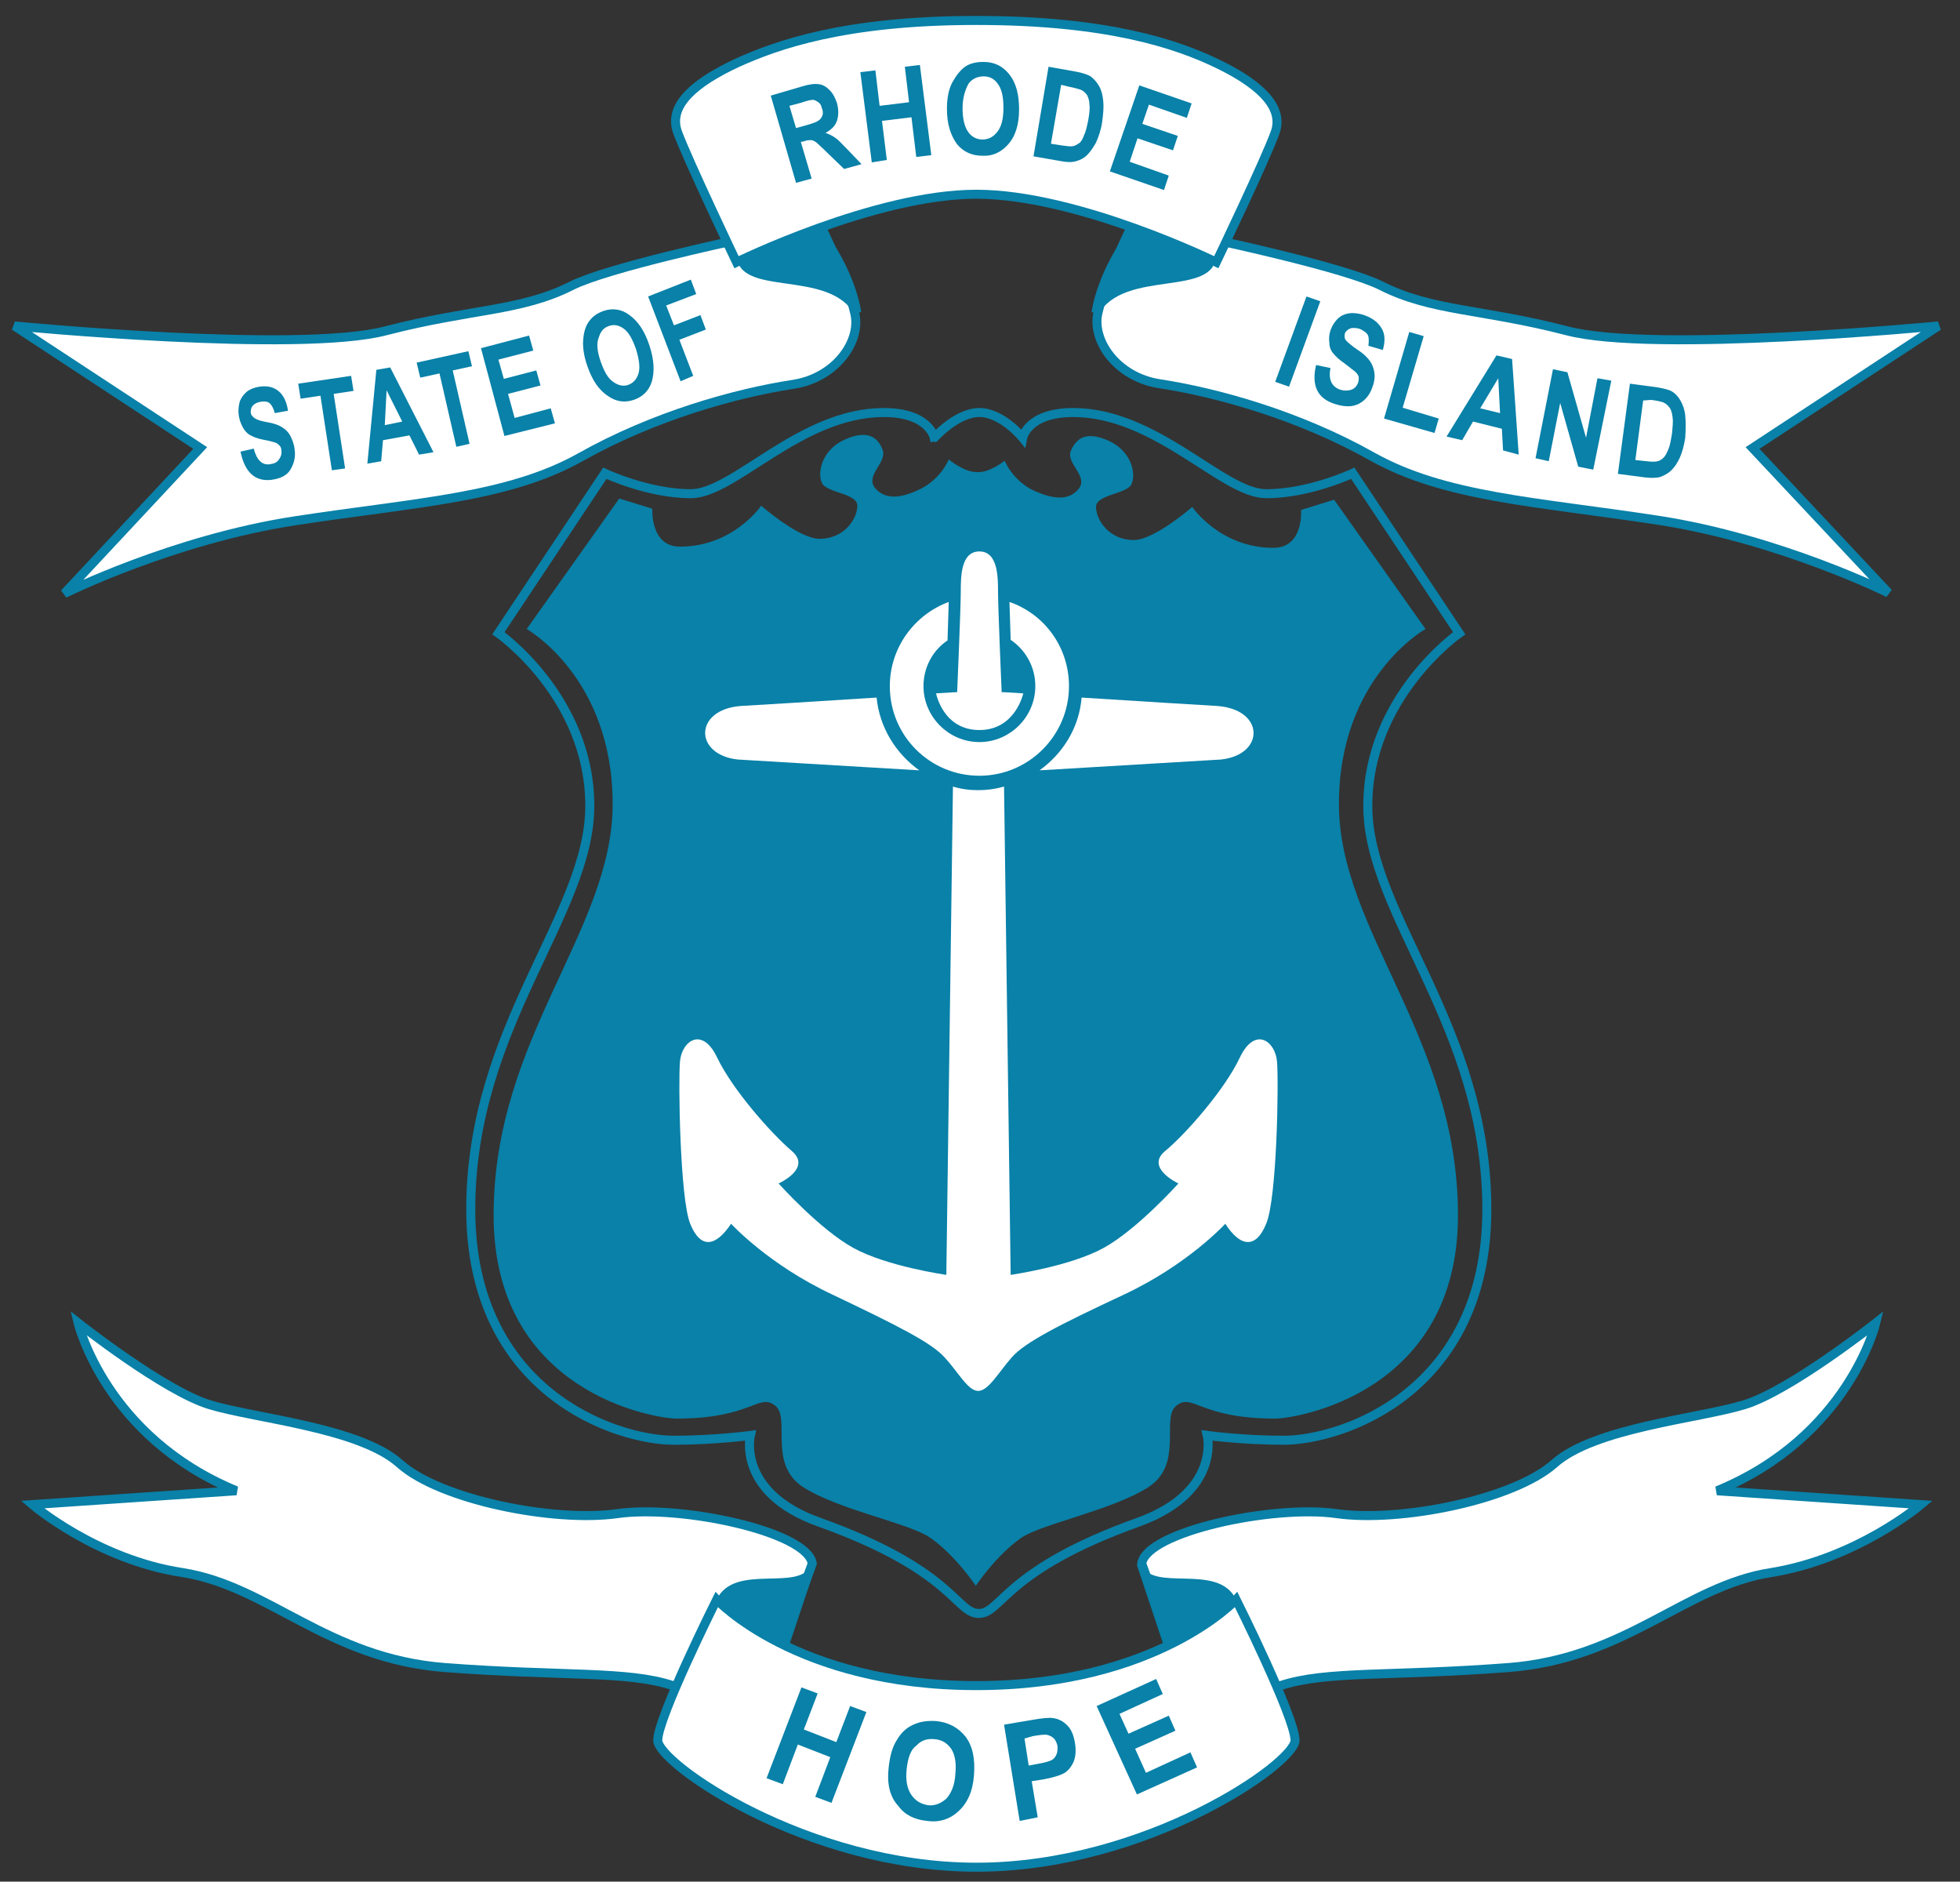<svg version="1.1" id="Layer_1" xmlns="http://www.w3.org/2000/svg" xmlns:xlink="http://www.w3.org/1999/xlink" x="0px" y="0px"
	 viewBox="0 0 326 312.9" style="enable-background:new 0 0 326 312.9;" xml:space="preserve">
<rect x="0" y="0" width="326" height="312.9" fill="#333333" stroke="none"/>
<style type="text/css">
	.st0{fill:#F7D34F;stroke:#0981A8;stroke-width:1.5;}
	.st1{fill:#FFFFFF;stroke:#0981A8;stroke-width:1.5;}
	.st2{fill:#0981A8;}
	.st3{fill:none;stroke:#0981A8;stroke-width:1.5;}
	.st4{fill:#FFFFFF;}
	.st5{fill:none;stroke:#0581A8;stroke-width:1.5;}
</style>
<g>
	<g>
		<path class="st0" d="M142.5,52c0,0-0.8-6.8-6.8-14.3"/>
		<path class="st1" d="M122.2,40c0,0-21.1,4.5-27.1,7.5c-8.5,4.3-16.6,3.8-30.9,7.5c-14.3,3.8-61.8-0.8-61.8-0.8l30.9,20.3
			L10.7,98.7c0,0,18.1-9,38.4-12.1s35.4-3.8,47.5-10.6s25.6-10.6,35.4-12.1c7-1.1,11.2-7.1,10.2-11.7c-1.4-6.1-6.4-17.2-10.6-22.9
			C131.6,29.5,132.2,37.6,122.2,40z"/>
		<path class="st2" d="M142.2,52.4c0-7.5-10.4-25.6-14.8-33.4s-4.9,17.3-4.9,23.2C122.5,49.7,137.9,44.5,142.2,52.4z"/>
		<path class="st0" d="M182.3,52c0,0,0.8-6.8,6.8-14.3"/>
		<path class="st1" d="M202.6,40c0,0,21.1,4.5,27.1,7.5c8.5,4.3,16.6,3.8,30.9,7.5c14.3,3.8,61.8-0.8,61.8-0.8l-30.9,20.3l22.6,24.1
			c0,0-18.1-9-38.4-12.1s-35.4-3.8-47.5-10.6s-25.6-10.6-35.4-12.1c-7-1.1-11.2-7.1-10.2-11.7c1.4-6.1,6.4-17.2,10.6-22.9
			C193.2,29.5,192.6,37.6,202.6,40z"/>
		<path class="st2" d="M182.6,52.4c0-7.5,10.4-25.6,14.8-33.4s4.9,17.3,4.9,23.2C202.3,49.7,187,44.5,182.6,52.4z"/>
		<path class="st1" d="M162.4,3.4c22,0,33.4,4,39.9,7.1s11.4,7,9.8,11.5s-9.8,21.6-9.8,21.6s-23-11.3-39.9-11.3
			s-39.9,11.3-39.9,11.3s-8.1-17-9.8-21.6s3.2-8.4,9.8-11.5C129.1,7.5,140.4,3.4,162.4,3.4z"/>
	</g>
	<path class="st3" d="M162.9,68.6c3.8,0,7.2,4.2,7.2,4.2s0.8-4.2,8.4-4.2c13.9,0,24.9,13.5,32.1,13.5c7.2,0,14.4-3.4,14.4-3.4
		l17.7,26.6c0,0-15.2,10.6-15.2,28.7s19.8,36.7,19.8,67.1s-24.1,38.4-33.8,38.4c-6.8,0-12.7-0.8-12.7-0.8s2.3,9.4-11.4,14.4
		c-22.4,8-22.8,15.2-26.6,15.2s-4.2-7.2-26.6-15.2c-13.7-4.9-11.4-14.4-11.4-14.4s-5.9,0.8-12.7,0.8c-9.7,0-33.8-8-33.8-38.4
		s19.8-49,19.8-67.1s-15.2-28.7-15.2-28.7l17.7-26.6c0,0,7.2,3.4,14.3,3.4c7.2,0,18.2-13.5,32.1-13.5c7.6,0,8.4,4.2,8.4,4.2
		S159.1,68.6,162.9,68.6z"/>
	<path class="st2" d="M167.1,76.6c0,0,1.3,3.4,5.1,5.1c2.8,1.2,5.5,1.7,7.2-0.4c1.7-2.1-2.1-4.2-1.3-6.3c0.9-2.1,2.5-3.4,6.3-1.7
		c3.8,1.7,4.6,5.5,3.8,7.2s-5.9,1.7-5.9,3.8s2.1,5.5,6.3,5.5c3.4,0,9.7-5.5,9.7-5.5s4.6,6.8,13.5,6.8c5.1,0,4.6-6.3,4.6-6.3l5.5-1.7
		l15.2,21.5c0,0-14.4,8-14.4,29.1s19.8,38.8,19.8,68.4s-27,33.8-30.4,33.8c-12.7,0-13.7-4.4-16.5-2.1c-2.5,2.1,1.3,9.7-4.6,13.5
		c-5.9,3.8-17.7,6.1-21.1,8.4c-4.2,2.9-7.6,8-7.6,8s-3.4-5.1-7.6-8c-3.4-2.4-15.2-4.6-21.1-8.4s-2.1-11.4-4.6-13.5
		c-2.8-2.3-3.8,2.1-16.5,2.1c-3.4,0-30.4-4.2-30.4-33.8s19.8-47.3,19.8-68.4c0-21.1-14.3-29.1-14.3-29.1L103,82.9l5.5,1.7
		c0,0-0.4,6.3,4.6,6.3c8.9,0,13.5-6.8,13.5-6.8s6.3,5.5,9.7,5.5c4.2,0,6.3-3.4,6.3-5.5s-5.1-2.1-5.9-3.8c-0.8-1.7,0-5.5,3.8-7.2
		s5.5-0.4,6.3,1.7s-2.9,4.2-1.3,6.3c1.7,2.1,4.4,1.7,7.2,0.4c3.8-1.7,5.1-5.1,5.1-5.1s2.5,2.1,4.6,2.1
		C164.6,78.7,167.1,76.6,167.1,76.6z"/>
	<g>
		<path class="st4" d="M162.9,121.4c6,0,7.3-6.1,7.3-6.1c-2.9-0.2-3.6-0.2-3.6-0.2s-0.6-14.1-0.6-16.6s0-6.8-3.1-6.8
			s-3.1,4.2-3.1,6.8s-0.6,16.6-0.6,16.6s-0.6,0-3.5,0.2C155.7,115.4,156.9,121.4,162.9,121.4z"/>
		<path class="st4" d="M162.9,129c8.2,0,14.9-6.7,14.9-14.9c0-6.5-4.1-12-9.9-14l0.2,6.3c2.5,1.7,4.1,4.5,4.1,7.7
			c0,5.1-4.2,9.3-9.3,9.3c-5.1,0-9.3-4.2-9.3-9.3c0-3.2,1.6-6,4-7.6l0.2-6.4c-5.7,2.1-9.8,7.6-9.8,14C148,122.4,154.7,129,162.9,129
			z"/>
		<path class="st4" d="M172.9,128.1l30.2-1.8c7.3-0.8,7.3-8.3-0.6-8.9c-1.9-0.1-13.1-0.8-22.6-1.4
			C179.5,121,176.8,125.3,172.9,128.1z"/>
		<path class="st4" d="M212.4,176.5c-0.3-3.4-3.7-5.9-6.2-0.6s-9,12.7-12.4,15.5c-3.4,2.8,2.2,5.4,2.2,5.4s-6.8,7.6-12.4,10.7
			c-5.6,3.1-15.5,4.5-15.5,4.5l-1.1-81.2c-1.4,0.4-2.8,0.6-4.3,0.6s-2.9-0.2-4.2-0.6l-1.1,81.2c0,0-9.9-1.4-15.5-4.5
			c-5.6-3.1-12.4-10.7-12.4-10.7s5.6-2.5,2.2-5.4s-9.8-10.1-12.4-15.5c-2.5-5.3-5.9-2.8-6.2,0.6c-0.3,3.4,0,22.8,1.7,27
			c1.7,4.2,4.2,3.9,6.8,0c0,0,6.2,6.8,16.9,11.8c10.7,5.1,16.3,7.9,18.6,10.4s3.9,5.6,5.6,5.6s3.4-3.1,5.6-5.6s7.9-5.4,18.6-10.4
			s16.9-11.8,16.9-11.8c2.5,3.9,5.1,4.2,6.8,0C212.4,199.3,212.7,179.9,212.4,176.5z"/>
		<path class="st4" d="M122.7,126.3l30.2,1.8c-3.9-2.8-6.6-7.1-7.1-12.1c-9.4,0.6-20.7,1.3-22.6,1.4
			C115.4,118,115.4,125.5,122.7,126.3z"/>
	</g>
	<g>
		<line class="st5" x1="135" y1="260" x2="130.5" y2="273.5"/>
		<path class="st1" d="M124.8,288.2c-1.5-3.4-6.9-5.9-12.9-7.9c-7.5-2.5-18.3-1.5-37.9-3s-29.4-13.6-43.7-15.8S5.4,250.2,5.4,250.2
			l33.9-2.3C17.5,238.9,13,220,13,220s14.3,11.3,21.9,13.6s24.9,3.8,31.6,9.8s25.6,9.8,36.2,8.3s31.6,3,32.4,8.3L124.8,288.2z"/>
		<path class="st2" d="M135,260c-1.7,5-12.8-0.3-15.8,6c-3.1,6.3,5.6,22.2,5.6,22.2L135,260z"/>
		<line class="st5" x1="189.8" y1="260" x2="194.3" y2="273.5"/>
		<path class="st1" d="M200.1,288.2c1.5-3.4,6.9-5.9,12.9-7.9c7.5-2.5,18.3-1.5,37.9-3s29.4-13.6,43.7-15.8
			c14.3-2.3,24.9-11.3,24.9-11.3l-33.9-2.3c21.9-9,26.4-27.9,26.4-27.9s-14.3,11.3-21.9,13.6c-7.5,2.3-24.9,3.8-31.6,9.8
			c-6.8,6-25.6,9.8-36.2,8.3c-10.6-1.5-31.6,3-32.4,8.3L200.1,288.2z"/>
		<path class="st2" d="M189.8,260c1.7,5,12.8-0.3,15.8,6s-5.6,22.2-5.6,22.2L189.8,260z"/>
		<path class="st1" d="M205.6,266c0,0,9.8,19.6,9.8,23.4c0,3.8-24.7,21.1-53,21.1s-53-17.3-53-21.1c0-3.8,9.8-23.4,9.8-23.4
			s13.2,14.3,43.2,14.3S205.6,266,205.6,266z"/>
	</g>
</g>
<g>
	<g>
		<path class="st2" d="M132.4,30.4l-4.2-14.5l5.1-1.5c1.3-0.4,2.2-0.5,2.9-0.4s1.2,0.4,1.8,1s0.9,1.3,1.2,2.1c0.3,1.1,0.3,2.1,0,3
			c-0.3,0.9-1,1.5-1.9,2c0.6,0.2,1.2,0.5,1.6,0.8c0.5,0.3,1.1,1,2.1,2l2.3,2.4l-2.9,0.8l-2.7-2.6c-1-1-1.6-1.5-1.9-1.8
			c-0.3-0.2-0.6-0.4-0.9-0.4c-0.3,0-0.7,0-1.2,0.2l-0.5,0.1l1.8,6.1L132.4,30.4z M132.4,21.3l1.8-0.5c1.1-0.3,1.8-0.6,2-0.8
			c0.3-0.2,0.4-0.4,0.6-0.8c0.1-0.3,0.1-0.8-0.1-1.2c-0.1-0.5-0.3-0.8-0.6-1c-0.3-0.2-0.6-0.4-0.9-0.4c-0.2,0-0.9,0.1-2,0.5
			l-1.9,0.5L132.4,21.3z"/>
		<path class="st2" d="M145,27l-1.9-15l2.5-0.3l0.7,5.9l4.9-0.6l-0.7-5.9l2.5-0.3l1.9,15l-2.5,0.3l-0.8-6.6l-4.9,0.6l0.8,6.5L145,27
			z"/>
		<path class="st2" d="M157.5,18.1c0-1.8,0.3-3.3,0.9-4.4s1.3-2,2.1-2.6c0.9-0.6,1.9-0.8,3.1-0.8c1.8,0,3.2,0.7,4.3,2.1
			s1.6,3.3,1.6,5.8c0,2.5-0.6,4.5-1.9,5.9c-1.1,1.2-2.5,1.9-4.2,1.8c-1.8,0-3.2-0.7-4.2-1.9C158.1,22.5,157.5,20.6,157.5,18.1z
			 M160.1,18c0,1.7,0.3,3,0.9,3.9c0.6,0.9,1.5,1.3,2.4,1.3c1,0,1.8-0.4,2.5-1.3s1-2.2,1-4c0-1.8-0.3-3.1-0.9-3.9
			c-0.6-0.9-1.4-1.3-2.4-1.3s-1.9,0.4-2.5,1.2C160.5,15,160.1,16.3,160.1,18z"/>
		<path class="st2" d="M174.4,11.1l4.5,0.8c1.1,0.2,2,0.5,2.5,0.8c0.5,0.4,1,0.9,1.4,1.6c0.4,0.7,0.6,1.5,0.7,2.5s0,2.2-0.2,3.6
			c-0.2,1.3-0.6,2.4-1,3.3c-0.5,0.9-1,1.6-1.5,2.1c-0.5,0.5-1.1,0.8-1.8,1c-0.7,0.2-1.5,0.2-2.5,0l-4.6-0.8L174.4,11.1z M176.5,14.1
			l-1.7,9.8l1.9,0.3c0.8,0.1,1.4,0.2,1.8,0.1c0.4-0.1,0.7-0.3,1-0.5s0.6-0.7,0.8-1.3c0.3-0.6,0.5-1.5,0.7-2.5c0.2-1.1,0.3-2,0.2-2.6
			c0-0.7-0.2-1.2-0.4-1.6c-0.3-0.4-0.6-0.7-1.1-0.9c-0.3-0.1-1-0.3-2-0.5L176.5,14.1z"/>
		<path class="st2" d="M184.6,28.5l4.9-14.3l8.7,3l-0.8,2.4l-6.3-2.2l-1.1,3.2l5.9,2l-0.8,2.4l-5.9-2l-1.3,3.9l6.5,2.3l-0.8,2.4
			L184.6,28.5z"/>
	</g>
	<g>
		<path class="st2" d="M127.5,295.7l5.8-15.1l2.7,1l-2.3,6l5.4,2.1l2.3-6l2.7,1l-5.8,15.1l-2.7-1l2.5-6.6l-5.4-2.1l-2.5,6.6
			L127.5,295.7z"/>
		<path class="st2" d="M147.8,294c0.2-1.9,0.6-3.5,1.4-4.7c0.7-1.2,1.6-2,2.7-2.5c1.1-0.5,2.3-0.7,3.8-0.6c2.1,0.2,3.7,1.1,4.9,2.6
			c1.2,1.6,1.6,3.7,1.4,6.4c-0.2,2.7-1.1,4.7-2.7,6.1c-1.3,1.2-3.1,1.8-5.1,1.5c-2.1-0.2-3.7-1-4.8-2.5
			C148,298.8,147.5,296.6,147.8,294z M150.8,294.2c-0.2,1.9,0.1,3.3,0.8,4.3s1.6,1.5,2.8,1.7c1.1,0.1,2.1-0.3,3-1.1
			c0.8-0.9,1.4-2.2,1.5-4.1c0.2-1.9-0.1-3.3-0.7-4.2c-0.7-1-1.6-1.5-2.8-1.6c-1.2-0.1-2.2,0.2-3,1.1
			C151.5,290.9,151,292.3,150.8,294.2z"/>
		<path class="st2" d="M169.6,302.8l-2.6-16l4.7-0.8c1.7-0.3,2.9-0.4,3.4-0.3c0.9,0.1,1.7,0.5,2.4,1.2s1.1,1.7,1.3,3
			c0.2,1.1,0.1,2.2-0.2,3c-0.4,0.9-0.9,1.5-1.5,1.9c-0.7,0.4-1.9,0.8-3.6,1.1l-1.9,0.3l1,6L169.6,302.8z M170.4,289.1l0.7,4.5
			l1.6-0.3c1.1-0.2,1.8-0.4,2.2-0.6c0.4-0.2,0.6-0.5,0.8-0.9s0.2-0.9,0.2-1.4c-0.1-0.5-0.3-1-0.6-1.3s-0.7-0.5-1.1-0.6
			s-1.2,0-2.4,0.2L170.4,289.1z"/>
		<path class="st2" d="M189.1,298.4l-6.7-14.7l9.9-4.5l1.1,2.5l-7.2,3.3l1.5,3.3l6.7-3l1.1,2.5l-6.7,3l1.8,4l7.4-3.4l1.1,2.5
			L189.1,298.4z"/>
	</g>
	<g>
		<g>
			<path class="st2" d="M40,75.1l2.2-0.5c0.5,1.9,1.4,2.8,2.7,2.6c0.7-0.1,1.2-0.3,1.5-0.8c0.3-0.4,0.5-0.9,0.4-1.5
				c0-0.3-0.1-0.6-0.3-0.8s-0.4-0.4-0.7-0.5c-0.3-0.1-1-0.3-2.1-0.5c-1-0.2-1.7-0.5-2.2-0.8c-0.5-0.3-0.9-0.8-1.2-1.4
				s-0.5-1.2-0.6-1.9c-0.1-0.8,0-1.6,0.2-2.3c0.3-0.7,0.7-1.2,1.2-1.6c0.5-0.4,1.3-0.7,2.1-0.8c1.3-0.2,2.4,0.1,3.2,0.8
				c0.8,0.7,1.3,1.8,1.5,3.2l-2.2,0.4c-0.2-0.8-0.5-1.3-0.8-1.6s-0.8-0.4-1.5-0.3c-0.6,0.1-1,0.3-1.3,0.6s-0.4,0.7-0.4,1.1
				c0,0.4,0.2,0.7,0.6,1s1,0.5,2.1,0.7c1.2,0.2,2,0.5,2.6,0.9c0.5,0.3,1,0.8,1.3,1.4c0.3,0.6,0.6,1.3,0.7,2.2
				c0.2,1.3-0.1,2.4-0.7,3.4s-1.7,1.5-3.2,1.7C42.4,80.1,40.7,78.5,40,75.1z"/>
			<path class="st2" d="M55.2,78.2l-1.9-12.4L50,66.3l-0.4-2.5l8.8-1.3l0.4,2.5l-3.3,0.5l1.9,12.4L55.2,78.2z"/>
			<path class="st2" d="M72.1,75.2l-2.4,0.4l-1.6-3.2l-4.4,0.8l-0.3,3.5l-2.3,0.4l1.5-15.6l2.3-0.4L72.1,75.2z M66.9,70.1l-2.6-5.2
				L64,70.7L66.9,70.1z"/>
			<path class="st2" d="M75.9,74.3l-2.8-12.2l-3.2,0.7l-0.6-2.5l8.6-1.9l0.6,2.5l-3.2,0.7l2.8,12.2L75.9,74.3z"/>
			<path class="st2" d="M83.9,72.5l-3.9-14.6l8-2.1l0.7,2.5l-5.8,1.5l0.9,3.2l5.4-1.4l0.7,2.5l-5.4,1.4l1.1,4l6-1.6l0.7,2.5
				L83.9,72.5z"/>
			<path class="st2" d="M97.7,60.9c-0.6-1.7-0.8-3.2-0.7-4.4c0.1-1.3,0.4-2.3,1-3.1c0.6-0.8,1.3-1.3,2.4-1.7c1.5-0.5,3-0.3,4.3,0.7
				c1.4,1,2.5,2.6,3.3,5c0.8,2.4,0.9,4.4,0.4,6.1c-0.5,1.5-1.5,2.5-3,3c-1.5,0.5-2.9,0.3-4.2-0.6C99.6,64.9,98.5,63.2,97.7,60.9z
				 M99.9,60.1c0.6,1.7,1.2,2.8,2.1,3.4c0.8,0.6,1.7,0.8,2.5,0.5c0.8-0.3,1.4-0.9,1.7-1.9s0.1-2.3-0.4-4c-0.6-1.7-1.2-2.8-2-3.4
				c-0.8-0.6-1.6-0.8-2.5-0.5c-0.9,0.3-1.4,0.9-1.7,1.9C99.2,57,99.3,58.4,99.9,60.1z"/>
			<path class="st2" d="M113.2,63.4l-5.4-14.1l7.1-2.8l0.9,2.4l-5,1.9l1.3,3.3l4.4-1.7l0.9,2.4l-4.4,1.7l2.3,6L113.2,63.4z"/>
		</g>
	</g>
	<g>
		<path class="st2" d="M212.1,63.5l5.2-14.2l2.3,0.8l-5.2,14.2L212.1,63.5z"/>
		<path class="st2" d="M218.9,60.7l2.4,0.5c-0.4,1.9,0.2,3.1,1.6,3.6c0.7,0.2,1.3,0.2,1.9,0c0.5-0.2,0.9-0.6,1.1-1.2
			c0.1-0.3,0.1-0.6,0.1-0.9c-0.1-0.3-0.2-0.5-0.5-0.8c-0.2-0.2-0.9-0.7-1.9-1.5c-0.9-0.6-1.5-1.2-1.9-1.7s-0.6-1.1-0.6-1.8
			c-0.1-0.7,0-1.3,0.2-2c0.3-0.8,0.7-1.4,1.2-1.9s1.2-0.8,1.9-0.9c0.7-0.1,1.6,0,2.5,0.3c1.4,0.5,2.3,1.2,2.9,2.2s0.6,2.2,0.2,3.6
			l-2.4-0.7c0.1-0.8,0.1-1.4-0.1-1.8s-0.7-0.7-1.3-1c-0.6-0.2-1.2-0.2-1.6-0.1c-0.4,0.2-0.7,0.4-0.9,0.8c-0.1,0.4-0.1,0.8,0.1,1.1
			s0.9,0.9,1.9,1.6c1.1,0.7,1.8,1.4,2.2,2s0.6,1.2,0.7,1.9s0,1.5-0.3,2.3c-0.4,1.2-1.1,2.2-2.2,2.8s-2.4,0.6-4,0.1
			C219.1,66.3,218.1,64.1,218.9,60.7z"/>
		<path class="st2" d="M230.2,69.6l4.2-14.4l2.4,0.7l-3.5,11.9l6,1.8l-0.7,2.4L230.2,69.6z"/>
		<path class="st2" d="M252.6,75.6l-2.6-0.7l-0.2-3.6l-4.8-1.2l-1.8,3.1l-2.6-0.6l8.3-13.5l2.6,0.6L252.6,75.6z M249.5,68.7
			l-0.3-5.8l-3,5L249.5,68.7z"/>
		<path class="st2" d="M255.4,76.2l2.9-14.8l2.4,0.5l3.1,10.9l1.9-9.9l2.3,0.4L265,78.1l-2.5-0.5l-3-10.6l-1.9,9.7L255.4,76.2z"/>
		<path class="st2" d="M271.1,63.8l4.5,0.6c1.1,0.2,2,0.4,2.5,0.7c0.5,0.3,1,0.8,1.4,1.5s0.7,1.5,0.8,2.5s0.1,2.2,0,3.7
			c-0.2,1.3-0.5,2.4-0.9,3.3s-0.9,1.6-1.4,2.1s-1.1,0.8-1.8,1.1c-0.7,0.2-1.5,0.2-2.5,0.1l-4.6-0.6L271.1,63.8z M273.3,66.6
			l-1.3,9.9l1.9,0.2c0.8,0.1,1.4,0.1,1.8,0s0.7-0.3,1-0.6s0.5-0.7,0.8-1.4s0.4-1.5,0.6-2.6c0.1-1.1,0.2-2,0.1-2.7s-0.2-1.2-0.5-1.6
			s-0.6-0.7-1.1-0.9c-0.3-0.1-1-0.3-2-0.4L273.3,66.6z"/>
	</g>
</g>
</svg>
